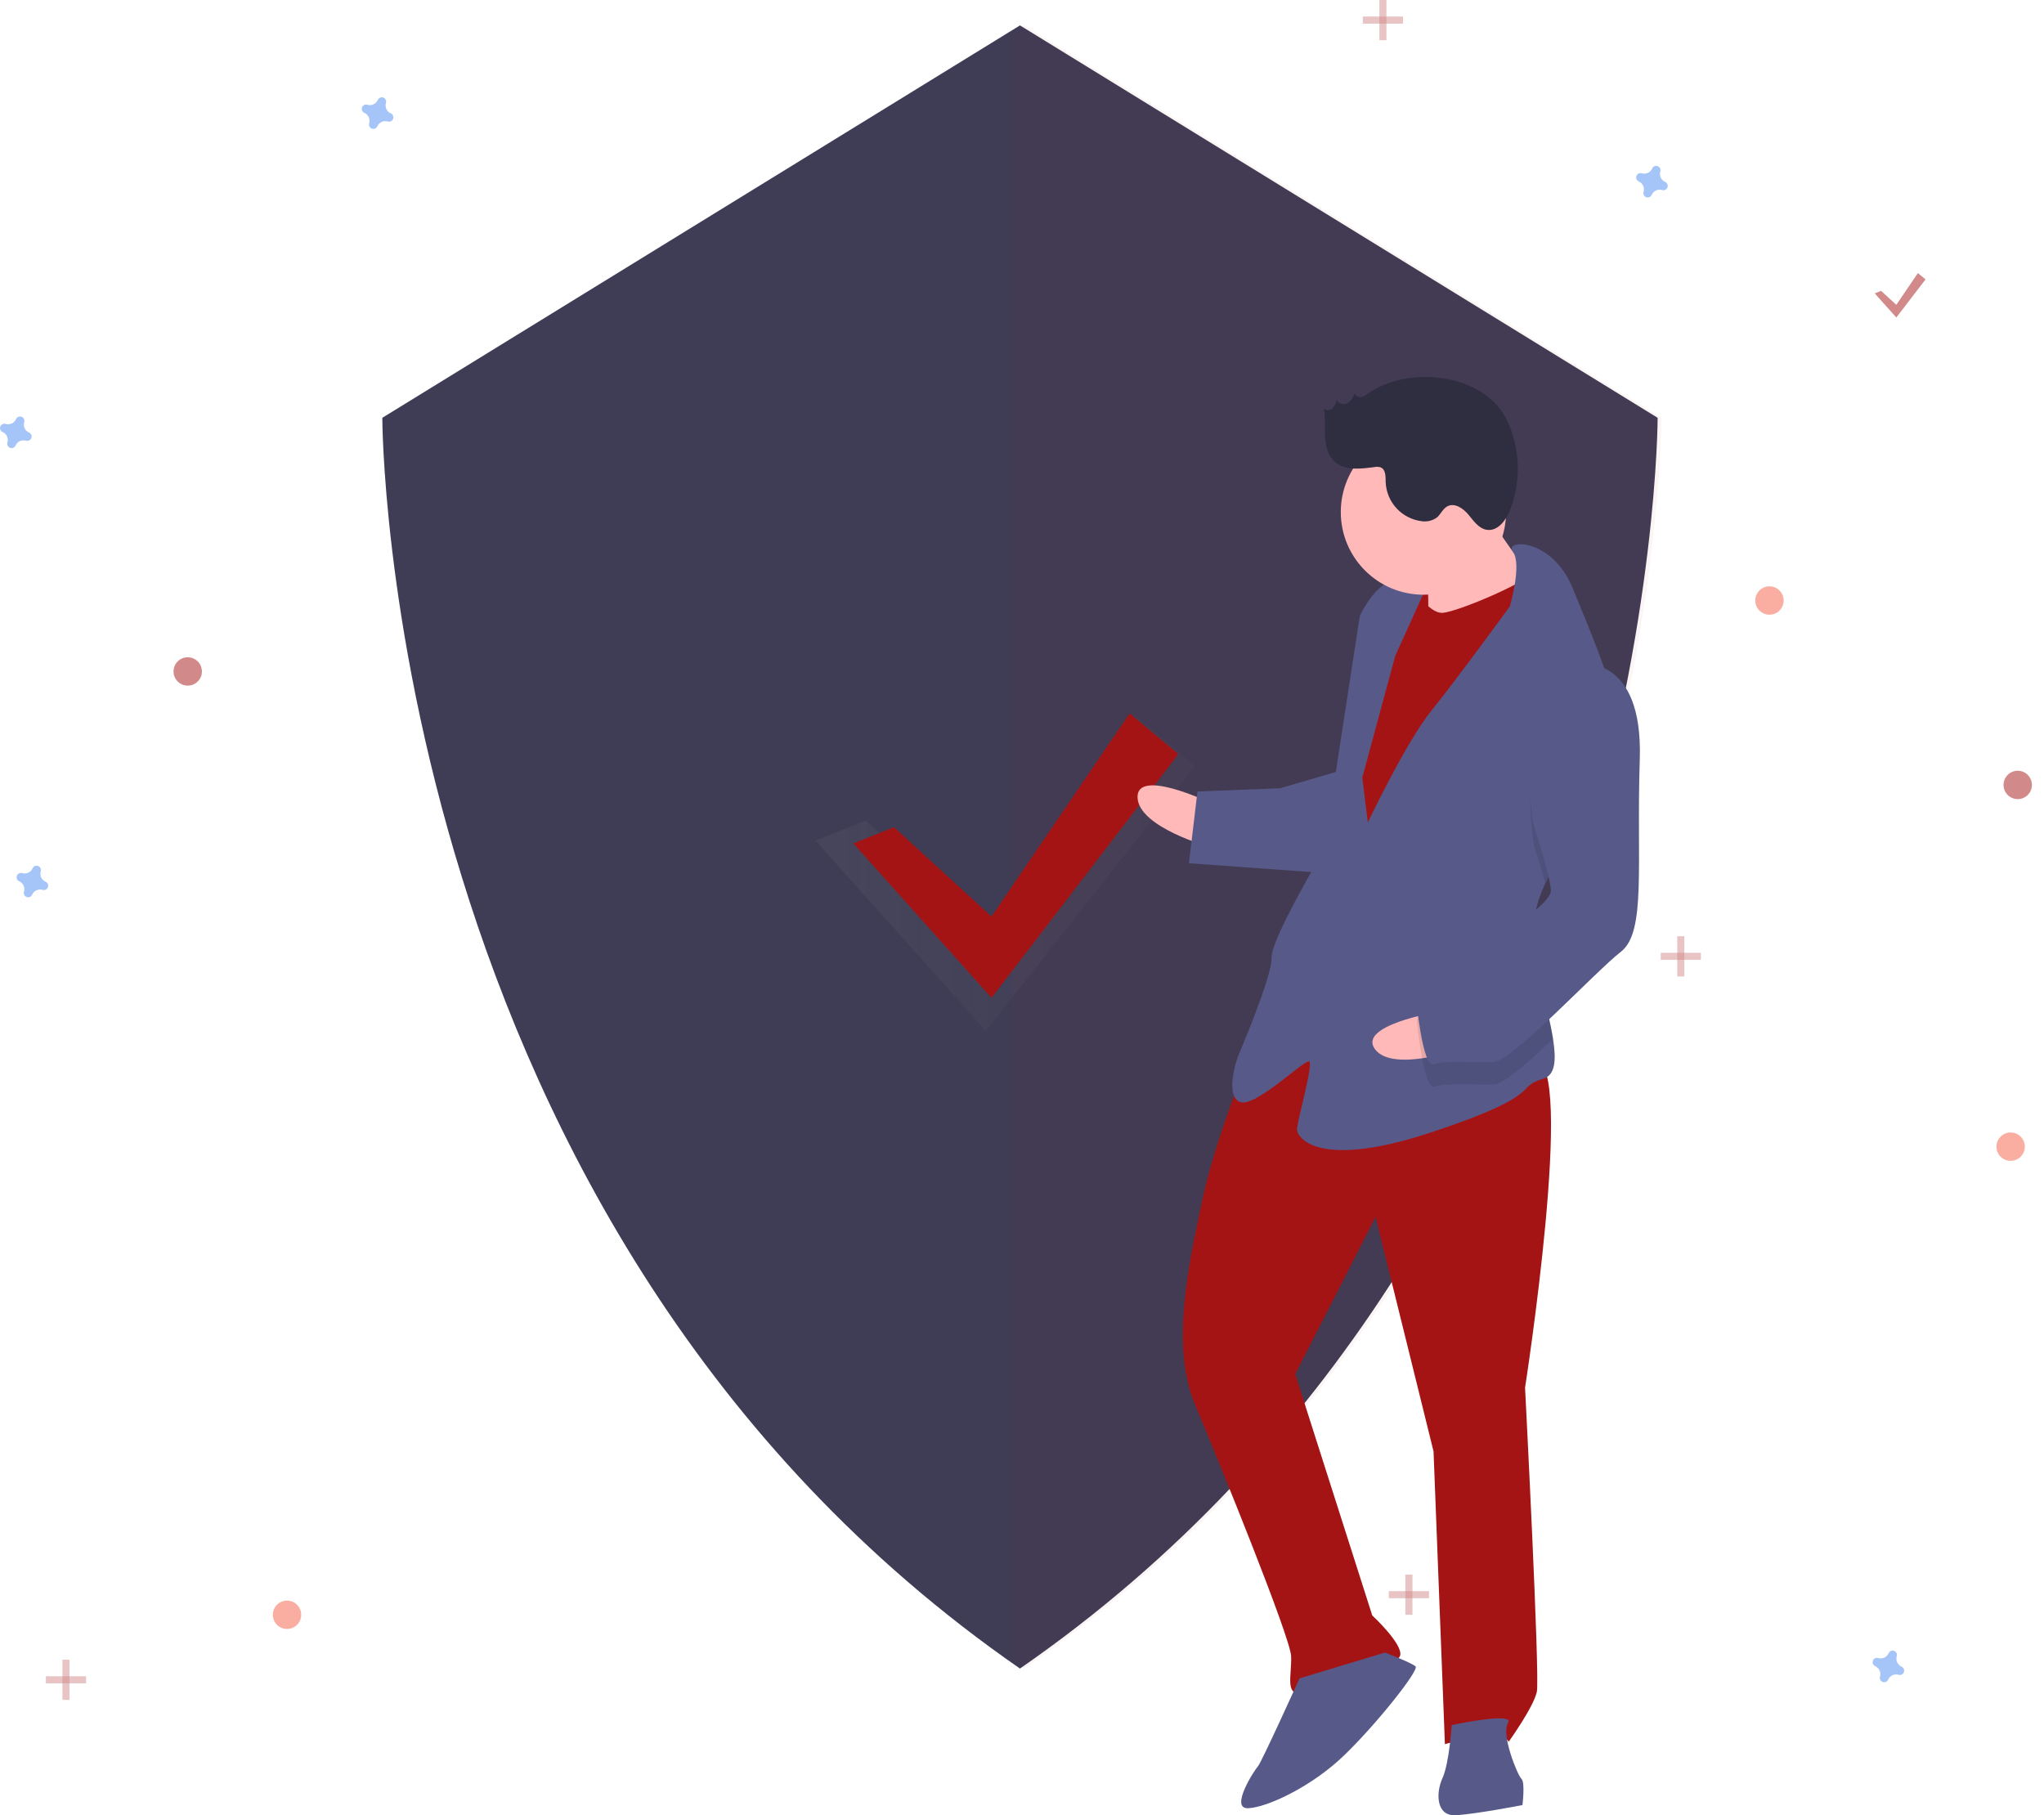 <svg width="143" height="127" viewBox="0 0 143 127" fill="none" xmlns="http://www.w3.org/2000/svg">
<g clip-path="url(#clip0_3665_1322)">
<path d="M71.358 1.777L26.747 29.231C26.747 29.231 26.747 85.853 71.358 116.738C115.97 85.853 115.97 29.231 115.97 29.231L71.358 1.777Z" fill="#3F3D56"/>
<path opacity="0.04" d="M71.625 1.777L70.862 2.247V116.203C71.115 116.382 71.368 116.561 71.625 116.738C116.236 85.853 116.236 29.231 116.236 29.231L71.625 1.777Z" fill="#A51414"/>
<g opacity="0.7">
<path opacity="0.7" d="M60.558 57.409L68.968 65.118L79.394 50.078L83.599 53.582L68.968 72.126L57.054 58.81L60.558 57.409Z" fill="url(#paint0_linear_3665_1322)"/>
</g>
<path d="M62.543 57.872L69.365 64.126L79.03 49.913L82.441 52.755L69.365 69.811L59.7 59.009L62.543 57.872Z" fill="#A51414"/>
<path opacity="0.5" d="M27.341 7.932C27.204 7.873 27.094 7.765 27.032 7.63C26.969 7.494 26.959 7.341 27.002 7.198C27.009 7.176 27.014 7.153 27.015 7.13C27.019 7.065 27.002 7 26.966 6.945C26.93 6.89 26.878 6.849 26.817 6.826C26.755 6.803 26.688 6.801 26.625 6.819C26.562 6.838 26.507 6.876 26.468 6.928C26.454 6.947 26.443 6.967 26.434 6.988C26.374 7.125 26.267 7.235 26.131 7.298C25.996 7.36 25.842 7.37 25.699 7.327C25.677 7.32 25.655 7.315 25.632 7.314C25.567 7.31 25.502 7.327 25.447 7.363C25.392 7.399 25.35 7.451 25.328 7.512C25.305 7.574 25.303 7.641 25.321 7.704C25.34 7.767 25.378 7.822 25.43 7.861C25.448 7.875 25.469 7.886 25.49 7.895C25.627 7.955 25.737 8.062 25.799 8.198C25.861 8.333 25.872 8.487 25.828 8.63C25.821 8.652 25.817 8.674 25.815 8.697C25.811 8.762 25.828 8.827 25.864 8.882C25.9 8.937 25.953 8.979 26.014 9.002C26.075 9.024 26.142 9.026 26.205 9.008C26.268 8.99 26.323 8.951 26.363 8.899C26.376 8.88 26.388 8.86 26.397 8.839C26.456 8.702 26.564 8.592 26.699 8.53C26.835 8.467 26.988 8.457 27.131 8.501C27.153 8.508 27.176 8.512 27.199 8.514C27.264 8.518 27.329 8.501 27.384 8.465C27.439 8.429 27.48 8.376 27.503 8.315C27.526 8.254 27.528 8.186 27.509 8.124C27.491 8.061 27.453 8.006 27.401 7.966C27.382 7.953 27.362 7.941 27.341 7.932Z" fill="#4D8AF0"/>
<path opacity="0.5" d="M3.191 61.691C3.054 61.632 2.944 61.524 2.881 61.388C2.819 61.253 2.808 61.099 2.852 60.957C2.859 60.935 2.863 60.912 2.865 60.889C2.869 60.824 2.852 60.759 2.816 60.704C2.78 60.649 2.728 60.607 2.666 60.585C2.605 60.562 2.538 60.56 2.475 60.578C2.412 60.597 2.357 60.635 2.318 60.687C2.304 60.706 2.293 60.726 2.284 60.747C2.224 60.884 2.117 60.994 1.981 61.056C1.846 61.119 1.692 61.129 1.549 61.086C1.527 61.079 1.505 61.074 1.482 61.072C1.417 61.069 1.352 61.086 1.297 61.121C1.242 61.157 1.2 61.21 1.177 61.271C1.155 61.333 1.153 61.4 1.171 61.463C1.189 61.526 1.228 61.581 1.28 61.62C1.298 61.634 1.319 61.645 1.34 61.654C1.476 61.713 1.587 61.821 1.649 61.957C1.711 62.092 1.722 62.246 1.678 62.388C1.671 62.41 1.667 62.433 1.665 62.456C1.661 62.521 1.678 62.586 1.714 62.641C1.75 62.696 1.802 62.738 1.864 62.76C1.925 62.783 1.992 62.785 2.055 62.767C2.118 62.748 2.173 62.71 2.213 62.658C2.226 62.639 2.238 62.619 2.247 62.598C2.306 62.461 2.414 62.351 2.549 62.289C2.685 62.226 2.838 62.216 2.981 62.259C3.003 62.266 3.026 62.271 3.049 62.273C3.114 62.276 3.179 62.259 3.234 62.224C3.288 62.188 3.33 62.135 3.353 62.074C3.376 62.012 3.378 61.945 3.359 61.882C3.341 61.82 3.303 61.764 3.251 61.725C3.232 61.711 3.212 61.7 3.191 61.691Z" fill="#4D8AF0"/>
<path opacity="0.5" d="M123.794 43.007C124.342 43.007 124.786 42.563 124.786 42.014C124.786 41.466 124.342 41.022 123.794 41.022C123.245 41.022 122.801 41.466 122.801 42.014C122.801 42.563 123.245 43.007 123.794 43.007Z" fill="#F55F44"/>
<path opacity="0.5" d="M20.081 113.968C20.629 113.968 21.073 113.524 21.073 112.976C21.073 112.428 20.629 111.983 20.081 111.983C19.533 111.983 19.088 112.428 19.088 112.976C19.088 113.524 19.533 113.968 20.081 113.968Z" fill="#F55F44"/>
<path opacity="0.5" d="M140.665 81.217C141.214 81.217 141.658 80.772 141.658 80.224C141.658 79.676 141.214 79.232 140.665 79.232C140.117 79.232 139.673 79.676 139.673 80.224C139.673 80.772 140.117 81.217 140.665 81.217Z" fill="#F55F44"/>
<path opacity="0.5" d="M116.497 12.729C116.361 12.67 116.251 12.562 116.188 12.427C116.126 12.291 116.115 12.137 116.159 11.995C116.166 11.973 116.17 11.95 116.172 11.927C116.176 11.862 116.159 11.797 116.123 11.742C116.087 11.687 116.035 11.646 115.973 11.623C115.912 11.6 115.845 11.598 115.782 11.616C115.719 11.635 115.664 11.673 115.624 11.725C115.611 11.744 115.599 11.764 115.591 11.785C115.531 11.922 115.423 12.032 115.288 12.094C115.152 12.157 114.999 12.167 114.856 12.124C114.834 12.117 114.812 12.112 114.789 12.111C114.723 12.107 114.658 12.124 114.604 12.16C114.549 12.195 114.507 12.248 114.484 12.309C114.462 12.371 114.459 12.438 114.478 12.501C114.496 12.564 114.534 12.619 114.587 12.658C114.605 12.672 114.625 12.683 114.646 12.692C114.783 12.752 114.893 12.859 114.956 12.995C115.018 13.13 115.029 13.284 114.985 13.427C114.978 13.448 114.974 13.471 114.972 13.494C114.968 13.559 114.985 13.624 115.021 13.679C115.057 13.734 115.109 13.776 115.171 13.798C115.232 13.821 115.299 13.823 115.362 13.805C115.425 13.786 115.48 13.748 115.519 13.696C115.533 13.677 115.544 13.657 115.553 13.636C115.613 13.499 115.721 13.389 115.856 13.327C115.991 13.264 116.145 13.254 116.288 13.297C116.31 13.305 116.332 13.309 116.355 13.311C116.421 13.315 116.485 13.297 116.54 13.262C116.595 13.226 116.637 13.173 116.66 13.112C116.682 13.05 116.685 12.983 116.666 12.921C116.648 12.858 116.609 12.803 116.557 12.763C116.539 12.749 116.519 12.738 116.497 12.729Z" fill="#4D8AF0"/>
<path opacity="0.5" d="M133.038 116.607C132.902 116.548 132.792 116.44 132.729 116.305C132.667 116.169 132.656 116.016 132.7 115.873C132.707 115.851 132.711 115.828 132.713 115.805C132.717 115.74 132.7 115.675 132.664 115.62C132.628 115.566 132.576 115.524 132.514 115.501C132.453 115.478 132.386 115.476 132.323 115.495C132.26 115.513 132.205 115.551 132.165 115.603C132.152 115.622 132.141 115.642 132.132 115.663C132.072 115.8 131.964 115.91 131.829 115.973C131.693 116.035 131.54 116.046 131.397 116.002C131.375 115.995 131.353 115.991 131.33 115.989C131.264 115.985 131.199 116.002 131.145 116.038C131.09 116.074 131.048 116.126 131.025 116.188C131.003 116.249 131 116.316 131.019 116.379C131.037 116.442 131.075 116.497 131.128 116.536C131.146 116.55 131.166 116.561 131.188 116.57C131.324 116.63 131.434 116.737 131.497 116.873C131.559 117.008 131.57 117.162 131.526 117.305C131.519 117.327 131.515 117.349 131.513 117.372C131.509 117.437 131.526 117.502 131.562 117.557C131.598 117.612 131.65 117.654 131.712 117.677C131.773 117.699 131.84 117.702 131.903 117.683C131.966 117.665 132.021 117.626 132.061 117.574C132.074 117.556 132.085 117.535 132.094 117.514C132.154 117.378 132.262 117.267 132.397 117.205C132.533 117.143 132.686 117.132 132.829 117.176C132.851 117.183 132.873 117.187 132.896 117.189C132.962 117.193 133.027 117.176 133.081 117.14C133.136 117.104 133.178 117.052 133.201 116.99C133.223 116.929 133.226 116.862 133.207 116.799C133.189 116.736 133.151 116.681 133.098 116.641C133.08 116.628 133.06 116.616 133.038 116.607Z" fill="#4D8AF0"/>
<path opacity="0.5" d="M2.033 30.263C1.896 30.203 1.786 30.096 1.724 29.96C1.661 29.825 1.651 29.671 1.694 29.528C1.701 29.506 1.706 29.484 1.707 29.461C1.711 29.396 1.694 29.331 1.658 29.276C1.623 29.221 1.57 29.179 1.509 29.157C1.447 29.134 1.38 29.132 1.317 29.15C1.254 29.169 1.199 29.207 1.16 29.259C1.146 29.278 1.135 29.298 1.126 29.319C1.066 29.456 0.959 29.566 0.823 29.628C0.688 29.691 0.534 29.701 0.391 29.657C0.37 29.651 0.347 29.646 0.324 29.644C0.259 29.64 0.194 29.657 0.139 29.693C0.084 29.729 0.042 29.782 0.02 29.843C-0.003 29.904 -0.005 29.972 0.013 30.034C0.032 30.097 0.07 30.152 0.122 30.192C0.141 30.206 0.161 30.217 0.182 30.226C0.319 30.285 0.429 30.393 0.491 30.528C0.554 30.664 0.564 30.817 0.521 30.96C0.514 30.982 0.509 31.005 0.507 31.028C0.503 31.093 0.521 31.158 0.556 31.213C0.592 31.268 0.645 31.309 0.706 31.332C0.768 31.355 0.835 31.357 0.897 31.339C0.96 31.32 1.016 31.282 1.055 31.23C1.068 31.211 1.08 31.191 1.089 31.17C1.148 31.033 1.256 30.923 1.391 30.86C1.527 30.798 1.681 30.788 1.823 30.831C1.845 30.838 1.868 30.843 1.891 30.844C1.956 30.848 2.021 30.831 2.076 30.795C2.131 30.759 2.172 30.707 2.195 30.646C2.218 30.584 2.22 30.517 2.202 30.454C2.183 30.391 2.145 30.336 2.093 30.297C2.074 30.283 2.054 30.272 2.033 30.263Z" fill="#4D8AF0"/>
<path opacity="0.5" d="M13.133 47.969C13.682 47.969 14.126 47.525 14.126 46.977C14.126 46.429 13.682 45.984 13.133 45.984C12.585 45.984 12.141 46.429 12.141 46.977C12.141 47.525 12.585 47.969 13.133 47.969Z" fill="#A51414"/>
<path opacity="0.5" d="M141.162 55.909C141.71 55.909 142.154 55.465 142.154 54.916C142.154 54.368 141.71 53.924 141.162 53.924C140.614 53.924 140.169 54.368 140.169 54.916C140.169 55.465 140.614 55.909 141.162 55.909Z" fill="#A51414"/>
<g opacity="0.5">
<path opacity="0.5" d="M96.997 0H96.501V2.812H96.997V0Z" fill="#A51414"/>
<path opacity="0.5" d="M98.155 1.654V1.158L95.343 1.158V1.654L98.155 1.654Z" fill="#A51414"/>
</g>
<g opacity="0.5">
<path opacity="0.5" d="M98.817 110.164H98.32V112.976H98.817V110.164Z" fill="#A51414"/>
<path opacity="0.5" d="M99.974 111.818V111.322H97.162V111.818H99.974Z" fill="#A51414"/>
</g>
<g opacity="0.5">
<path opacity="0.5" d="M4.863 116.119H4.367V118.931H4.863V116.119Z" fill="#A51414"/>
<path opacity="0.5" d="M6.021 117.773V117.277H3.209V117.773H6.021Z" fill="#A51414"/>
</g>
<g opacity="0.5">
<path opacity="0.5" d="M117.839 65.503H117.343V68.315H117.839V65.503Z" fill="#A51414"/>
<path opacity="0.5" d="M118.997 67.157V66.661H116.185V67.157H118.997Z" fill="#A51414"/>
</g>
<path opacity="0.5" d="M131.602 20.349L132.668 21.326L134.178 19.105L134.711 19.549L132.668 22.214L131.158 20.526L131.602 20.349Z" fill="#A51414"/>
<path d="M101.177 39.578L97.501 39.721L97.684 44.447L101.36 44.305L101.177 39.578Z" fill="#A51414"/>
<path d="M84.593 56.132C84.593 56.132 79.502 53.7 79.583 55.801C79.665 57.901 84.715 59.283 84.715 59.283L84.593 56.132Z" fill="#FFB9B9"/>
<path d="M87.386 73.908C87.386 73.908 84.984 79.787 84.097 84.029C83.209 88.271 81.858 94.109 83.596 98.25C85.335 102.39 90.277 114.559 90.328 115.872C90.379 117.185 89.905 118.519 90.955 118.478C92.006 118.437 97.722 116.638 97.954 115.84C98.186 115.042 96.004 113.022 96.004 113.022L90.615 96.137L96.237 85.136L100.292 101.547L101.087 122.03C101.087 122.03 104.985 120.827 105.551 121.857C105.551 121.857 107.297 119.422 107.519 118.362C107.741 117.301 106.694 97.091 106.694 97.091C106.694 97.091 110.273 74.072 107.384 74.184C104.496 74.296 93.181 67.371 87.386 73.908Z" fill="#A51414"/>
<path d="M90.915 117.427C90.915 117.427 88.25 123.317 87.998 123.589C87.745 123.862 86.009 126.559 87.322 126.509C88.635 126.458 91.735 125.022 94.017 122.83C96.299 120.638 99.308 116.839 99.035 116.587C98.762 116.334 96.893 115.618 96.893 115.618L90.915 117.427Z" fill="#575A89"/>
<path d="M101.561 120.696C101.561 120.696 101.4 123.333 100.916 124.403C100.431 125.474 100.492 127.05 101.805 126.999C103.118 126.948 106.512 126.29 106.512 126.29C106.512 126.29 106.713 124.704 106.441 124.452C106.168 124.2 105.005 121.352 105.5 120.544C105.995 119.736 101.561 120.696 101.561 120.696Z" fill="#575A89"/>
<path d="M103.504 35.149C103.504 35.149 106.303 39.511 107.394 40.521C108.485 41.53 105.415 43.753 105.415 43.753L99.921 44.492C99.921 44.492 99.99 39.493 99.707 38.978C99.424 38.463 103.504 35.149 103.504 35.149Z" fill="#FFB9B9"/>
<path d="M98.728 40.857C98.728 40.857 99.86 42.917 100.91 42.876C101.961 42.835 107.394 40.52 107.626 39.722C107.858 38.925 109.425 45.439 109.425 45.439L96.131 68.835L92.888 66.593L94.46 52.857L95.75 45.443L98.728 40.857Z" fill="#A51414"/>
<path d="M108.116 61.795C107.586 62.904 107.255 64.061 107.301 65.246C107.303 65.298 107.305 65.35 107.309 65.403C107.435 67.833 108.331 70.644 108.652 72.688C108.885 74.155 108.819 75.225 107.96 75.477C105.88 76.083 108.264 76.517 100.215 79.196C92.166 81.875 90.761 79.562 90.741 79.037C90.721 78.512 91.881 74.522 91.608 74.27C91.335 74.017 87.791 77.574 86.721 77.089C85.65 76.605 86.598 73.938 86.598 73.938C86.598 73.938 89.01 68.322 88.96 67.009C88.909 65.696 92.613 59.503 92.613 59.503L95.133 43.1C95.133 43.1 96.102 40.959 97.405 40.645C98.708 40.331 99.789 41.078 99.789 41.078L97.609 45.897L95.308 54.402L95.693 57.543C95.693 57.543 98.368 51.916 100.125 49.744C101.881 47.572 105.627 42.43 105.627 42.43C105.627 42.43 106.501 39.48 105.841 38.598C105.181 37.714 108.595 37.581 110.05 41.207C110.822 43.128 112.074 45.993 112.859 48.661C113.558 51.025 113.888 53.234 113.196 54.497C112.137 56.426 109.474 58.962 108.116 61.795Z" fill="#575A89"/>
<path opacity="0.1" d="M113.196 54.497C112.137 56.426 109.474 58.962 108.116 61.795C107.762 60.517 107.329 59.196 107.329 59.196C107.329 59.196 105.67 50.318 110.578 48.024C111.391 47.945 112.204 48.172 112.859 48.661C113.558 51.025 113.888 53.234 113.196 54.497Z" fill="black"/>
<path d="M93.713 53.938L89.552 55.151L83.775 55.375L83.18 60.395L92.674 61.079C92.674 61.079 95.046 54.412 93.713 53.938Z" fill="#575A89"/>
<path d="M100.497 70.816C100.497 70.816 94.931 71.74 96.201 73.415C97.472 75.09 102.403 73.329 102.403 73.329L100.497 70.816Z" fill="#FFB9B9"/>
<path opacity="0.1" d="M107.309 65.403C107.435 67.833 108.331 70.644 108.652 72.688C106.879 74.367 105.192 75.847 104.557 75.871C103.244 75.922 101.133 75.741 100.355 76.034C99.578 76.328 99.122 71.348 99.122 71.348C99.122 71.348 99.586 69.752 101.656 68.883C103.053 68.295 105.732 66.7 107.309 65.403Z" fill="black"/>
<path d="M110.517 46.448C110.517 46.448 114.96 45.75 114.72 53.123C114.48 60.496 115.189 65.203 113.401 66.587C111.614 67.971 105.809 74.245 104.496 74.296C103.183 74.347 101.072 74.166 100.294 74.459C99.516 74.752 99.06 69.773 99.06 69.773C99.06 69.773 99.525 68.177 101.595 67.308C103.665 66.439 108.542 63.356 108.502 62.306C108.461 61.256 107.268 57.62 107.268 57.62C107.268 57.62 105.609 48.743 110.517 46.448Z" fill="#575A89"/>
<path d="M99.585 41.608C102.778 41.608 105.366 39.019 105.366 35.826C105.366 32.633 102.778 30.045 99.585 30.045C96.392 30.045 93.803 32.633 93.803 35.826C93.803 39.019 96.392 41.608 99.585 41.608Z" fill="#FFB9B9"/>
<path d="M95.692 27.54C95.553 27.66 95.386 27.744 95.206 27.784C95.116 27.8 95.023 27.78 94.948 27.728C94.872 27.676 94.821 27.596 94.804 27.506C94.672 27.78 94.523 28.072 94.252 28.213C93.982 28.354 93.565 28.236 93.526 27.934C93.487 28.163 93.385 28.377 93.233 28.553C93.065 28.713 92.761 28.753 92.615 28.574C92.733 29.22 92.66 29.885 92.697 30.541C92.734 31.197 92.909 31.892 93.405 32.324C94.128 32.953 95.215 32.797 96.165 32.678C96.309 32.648 96.459 32.656 96.598 32.702C96.954 32.854 96.938 33.349 96.943 33.736C96.972 34.415 97.24 35.062 97.701 35.561C98.162 36.061 98.785 36.381 99.459 36.465C99.836 36.523 100.222 36.429 100.53 36.204C100.8 35.975 100.938 35.602 101.247 35.43C101.75 35.151 102.36 35.558 102.728 36.001C103.096 36.444 103.459 36.988 104.029 37.069C104.782 37.177 105.357 36.408 105.638 35.701C106.027 34.71 106.213 33.651 106.186 32.586C106.158 31.522 105.918 30.473 105.48 29.503C103.906 26.072 98.529 25.53 95.692 27.54Z" fill="#2F2E41"/>
</g>
<defs>
<linearGradient id="paint0_linear_3665_1322" x1="57.054" y1="61.102" x2="83.599" y2="61.102" gradientUnits="userSpaceOnUse">
<stop stop-color="#808080" stop-opacity="0.25"/>
<stop offset="0.535" stop-color="#808080" stop-opacity="0.12"/>
<stop offset="1" stop-color="#808080" stop-opacity="0.1"/>
</linearGradient>
<clipPath id="clip0_3665_1322">
<rect width="142.154" height="127" fill="white"/>
</clipPath>
</defs>
</svg>
